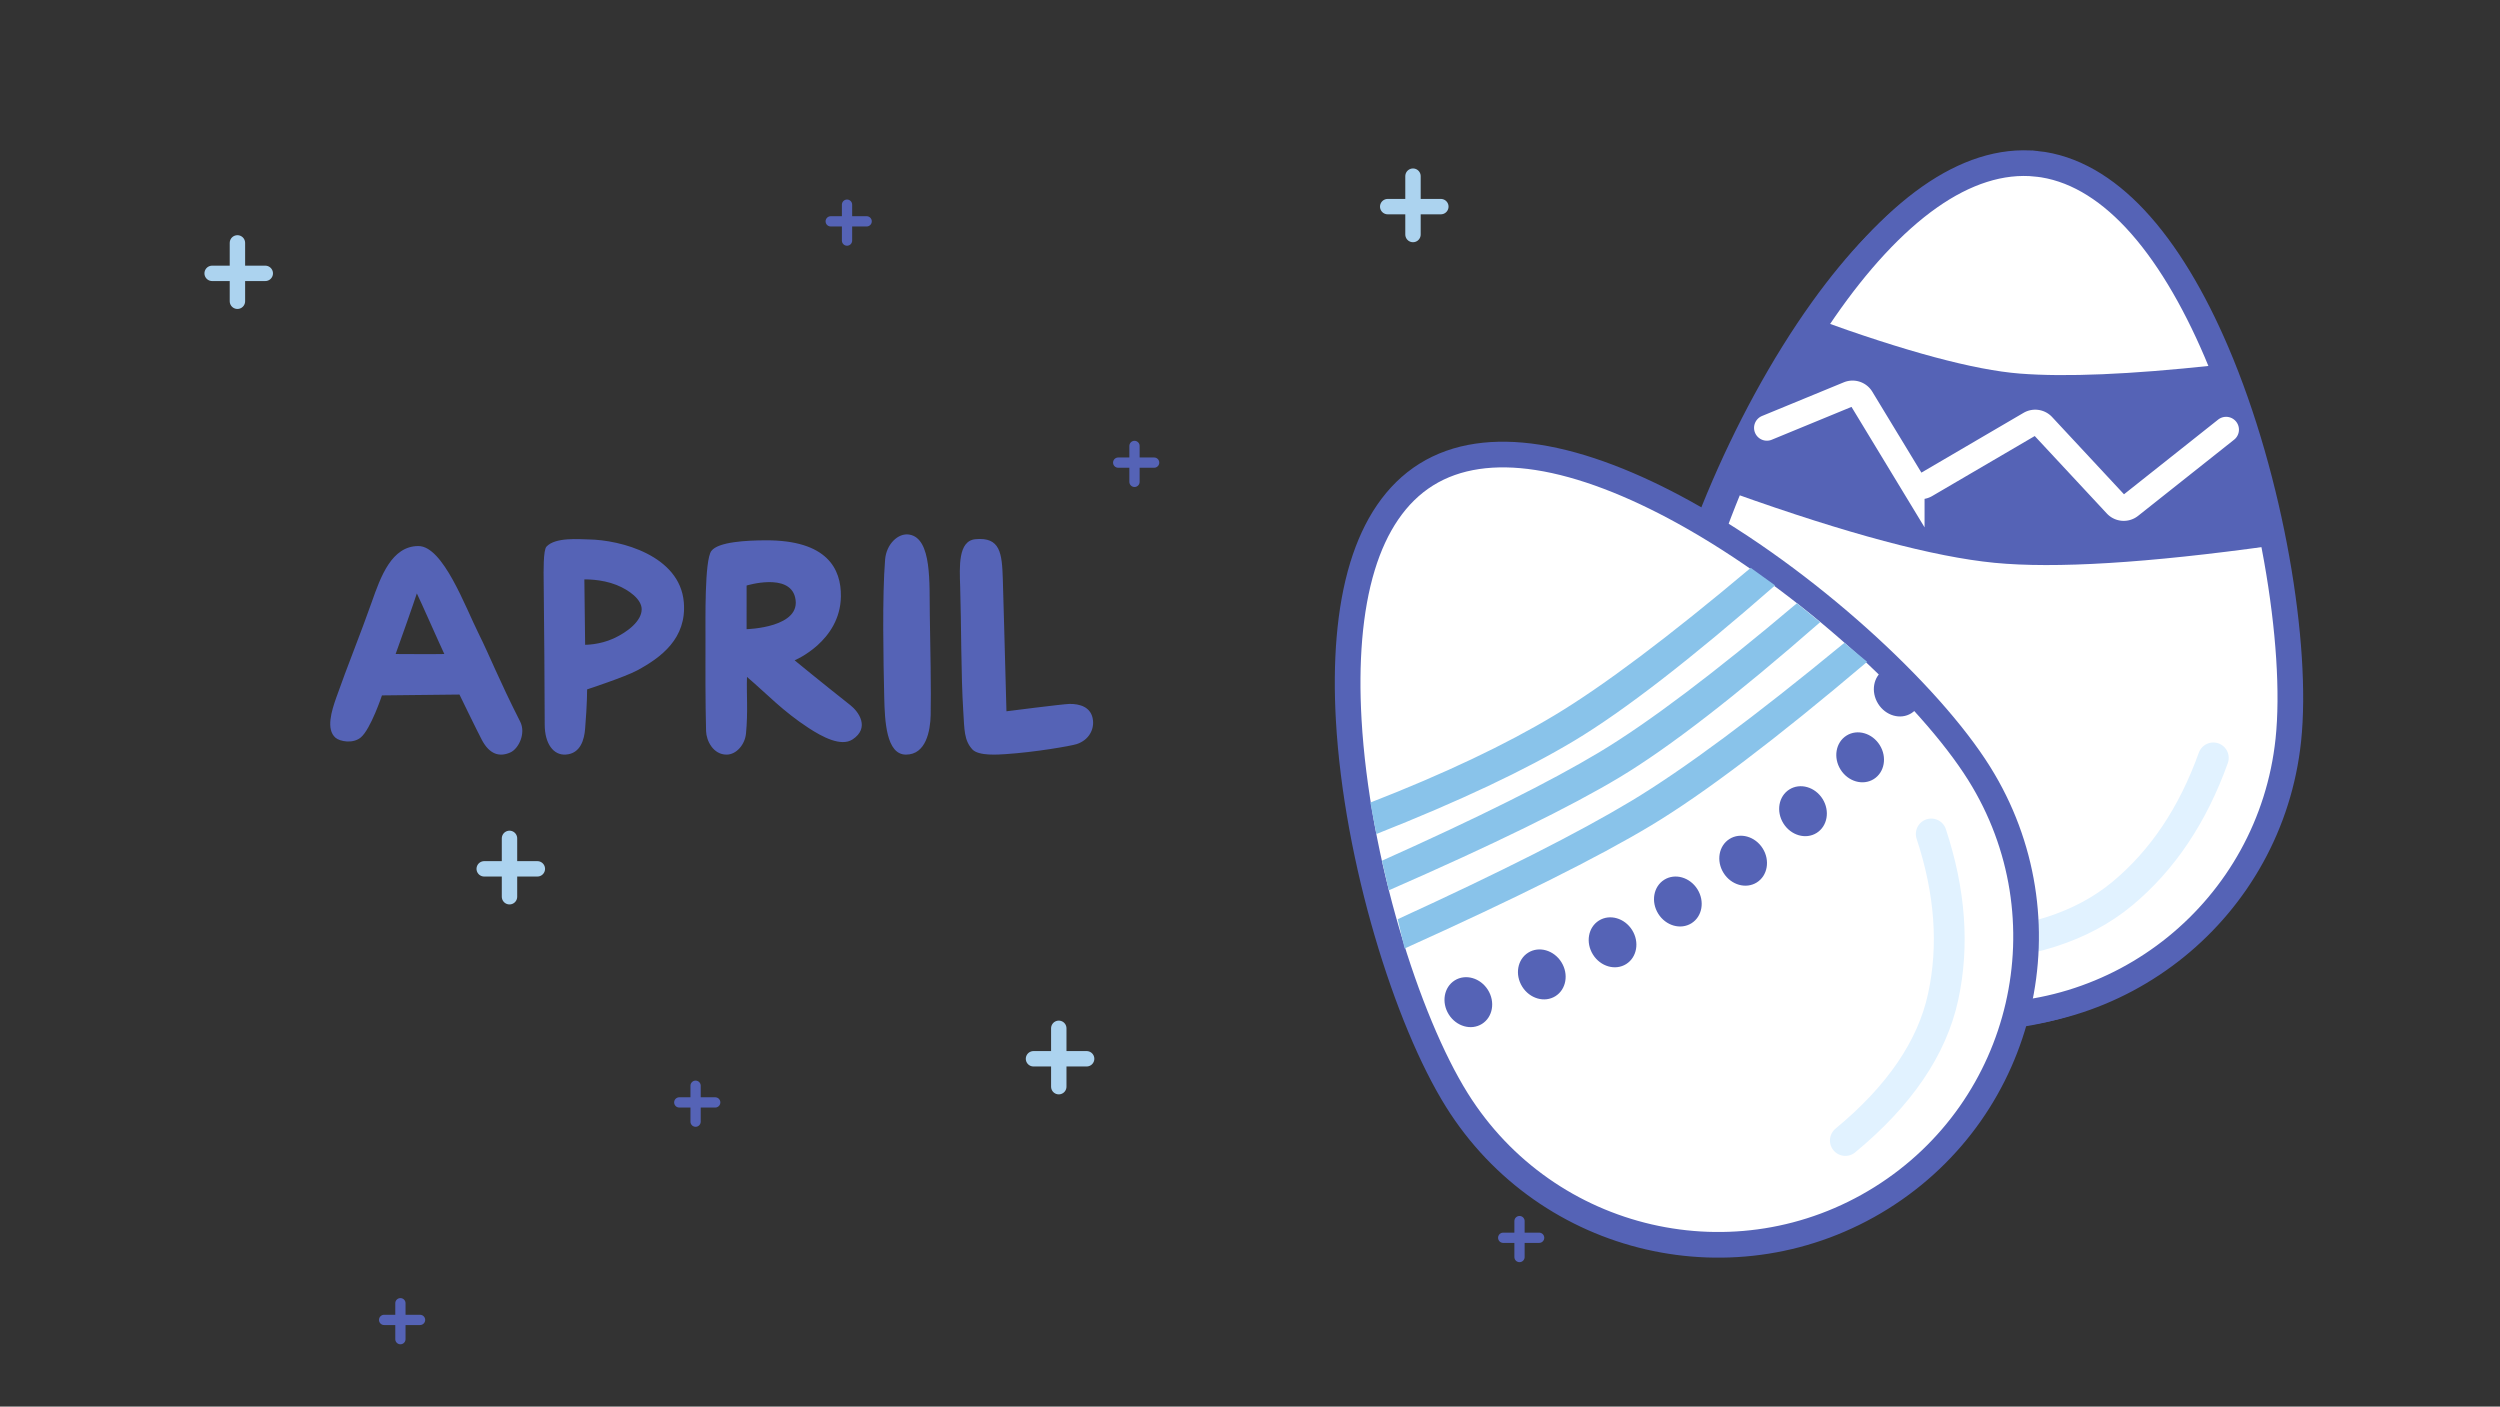 <svg width="487" height="274" xmlns="http://www.w3.org/2000/svg">
  <rect width="100%" height="100%" fill="#333333" stroke="none"/>
  <g fill="none" fill-rule="evenodd">
    <path d="M99.418 146.578c1.618-.72 3.064-3.734 1.918-5.993-4.194-8.269-5.907-12.765-8.09-17.137-2.655-5.32-6.937-17.078-11.744-17.078-5.213 0-7.353 5.984-9.079 10.894-2.178 6.197-4.685 12.294-6.924 18.645-.895 2.54-2.044 6.172-.13 7.81.847.725 3.396 1.215 4.928-.078 1.917-1.617 4.109-8.178 4.109-8.178l15.097-.166s3.435 7.084 4.365 8.84c1.442 2.722 3.338 3.424 5.55 2.44zm-22.35-19.175c.917-2.519 3.415-9.588 4.134-11.805.798 1.616 4.333 9.646 5.352 11.803-2.457.06-7.484 0-9.486.002zm33.129 19.59c2.93-.183 3.616-2.99 3.78-4.989.414-5.018.394-7.713.394-7.713s7.387-2.426 9.728-3.686c4.674-2.517 9.707-6.232 9.108-13.303-.769-9.07-12.254-12.134-18.576-12.224-1.783-.025-6.471-.48-8.187 1.416-.623.69-.562 4.816-.534 6.855.105 7.742.179 21.804.2 27.83.012 3.687 1.69 5.964 4.087 5.814zm3.787-21.387l-.151-12.735s3.267-.12 6.266 1.082c2.531 1.015 4.871 2.819 4.899 4.697.033 2.278-2.72 4.467-5.482 5.726-2.762 1.26-5.532 1.23-5.532 1.23zM141.536 147c1.888 0 3.566-1.917 3.781-4.094.419-4.237.084-7.77.194-11.046 4.104 3.515 6.9 6.601 11.978 9.931 2.676 1.755 6.35 3.727 8.598 2.243 3.403-2.247 1.204-5.37-.413-6.646-5.742-4.53-10.882-8.758-10.882-8.758s8.904-3.682 9.016-12.468c.068-5.355-2.688-10.957-14.68-10.91-3.664.015-9.22.283-10.552 2.07-1.36 1.823-1.13 13.552-1.149 17.21-.025 4.671-.025 12.491.116 17.874.05 1.883 1.387 4.594 3.993 4.594zm3.903-24.437l-.002-8.5s8.253-2.537 9.445 2.27c1.481 5.96-9.443 6.23-9.443 6.23zM176.479 147c3.902.002 4.735-4.593 4.815-7.683.115-4.47-.08-14.254-.167-19.447-.105-6.213.457-14.978-3.984-15.732-2.198-.374-4.482 1.882-4.724 4.848-.583 7.169-.33 19.743-.172 26.796.104 4.627.374 11.216 4.232 11.218zm19.382-.095c5.768-.37 12.806-1.602 13.883-1.956 2.275-.749 3.361-2.69 3.174-4.584-.27-2.726-2.697-3.266-4.584-3.241-1.194.015-12.277 1.436-12.277 1.436-.476-17.1-.475-18.179-.71-25.783-.156-5.034-.495-8.215-5.354-7.738-3.376.331-3.074 5.375-2.954 9.183.233 7.448.151 17.084.601 24.257.23 3.684.154 5.727 1.765 7.495 1.222 1.342 5.177 1.013 6.456.93z" fill="#5563B6" fill-rule="nonzero"/>
    <path d="M396.93 32.493c-6.938-.852-14.01 1.436-20.885 6.073-7.33 4.945-14.453 12.574-20.935 21.583-15.915 22.122-27.976 52.553-30.213 70.773-2.02 16.445 2.819 32.152 12.272 44.252 9.454 12.1 23.524 20.594 39.969 22.613 16.445 2.02 32.151-2.818 44.252-12.272 12.1-9.454 20.593-23.523 22.613-39.968 2.23-18.17-2.398-50.526-12.709-75.85-4.223-10.373-9.403-19.565-15.408-26.184-5.63-6.207-12-10.166-18.956-11.02z" stroke="#5563B6" stroke-width="5" fill="#FFF"/>
    <path d="M396.73 31.905c-6.95-.73-13.982 1.68-20.775 6.437-7.242 5.072-14.231 12.824-20.554 21.945-15.527 22.397-27.055 53.033-28.974 71.29-1.732 16.478 3.38 32.097 13.043 44.03 9.663 11.934 23.879 20.18 40.357 21.913 16.478 1.732 32.097-3.38 44.03-13.043 11.934-9.663 20.181-23.879 21.913-40.357 1.913-18.206-3.28-50.476-14.03-75.616-4.404-10.298-9.744-19.398-15.863-25.911-5.738-6.108-12.175-9.955-19.146-10.688z" stroke="#5563B6" stroke-width="5" fill="#FFF"/>
    <path d="M353.571 62.06c17.7 6.444 31 10.015 39.897 10.714 8.897.698 21.46.17 37.686-1.582l11.27 35.134c-24.15 3.357-42.115 4.46-53.897 3.31-11.78-1.15-28.677-5.658-50.69-13.523l15.734-34.054z" fill="#5563B6"/>
    <path d="M344.191 83.346l15.926-6.557a2 2 0 012.471.812l9.816 16.184a2 2 0 002.72.689L395.45 82.58a2 2 0 012.474.364l14.315 15.383a2 2 0 002.707.204l18.699-14.833h0" stroke="#FFF" stroke-width="5" stroke-linecap="round"/>
    <path d="M431.154 147.637c-3.985 11.117-9.89 19.928-17.714 26.435-7.824 6.507-18.569 9.946-32.233 10.317" stroke="#E1F2FF" stroke-width="6" stroke-linecap="round"/>
    <g transform="rotate(-32 332.984 -340.082)">
      <path d="M57-2.5c-6.99 0-13.73 3.133-19.989 8.573-6.672 5.801-12.813 14.242-18.148 23.973C5.763 53.943-2.5 85.617-2.5 103.974c0 16.569 6.716 31.569 17.574 42.427C25.93 157.259 40.93 163.974 57.5 163.974c16.569 0 31.569-6.715 42.426-17.573 10.858-10.858 17.574-25.858 17.574-42.427 0-18.307-8.537-49.856-21.857-73.735-5.457-9.781-11.718-18.273-18.485-24.111C70.814.654 64.01-2.5 57-2.5z" stroke="#5563B6" stroke-width="5" fill="#FFF"/>
      <path d="M103.332 109c-2.801 11.472-7.753 20.853-14.854 28.142-7.101 7.288-17.427 11.832-30.978 13.629" stroke="#E1F2FF" stroke-width="6" stroke-linecap="round"/>
      <ellipse fill="#5563B6" cx="9.5" cy="89" rx="4.5" ry="5"/>
      <ellipse fill="#5563B6" cx="24.5" cy="92" rx="4.5" ry="5"/>
      <ellipse fill="#5563B6" cx="39.5" cy="94" rx="4.5" ry="5"/>
      <ellipse fill="#5563B6" cx="54.5" cy="94" rx="4.5" ry="5"/>
      <ellipse fill="#5563B6" cx="69.5" cy="94" rx="4.5" ry="5"/>
      <ellipse fill="#5563B6" cx="84.5" cy="92" rx="4.5" ry="5"/>
      <ellipse fill="#5563B6" cx="99.5" cy="89" rx="4.5" ry="5"/>
      <ellipse fill="#5563B6" cx="112.5" cy="82" rx="4.5" ry="5"/>
    </g>
    <path stroke="#ACD3EF" stroke-width="3" stroke-linecap="round" d="M275.25 34.316v11.368M280.676 40.25h-10.352"/>
    <path stroke="#5563B6" stroke-width="2" stroke-linecap="round" d="M165 39.868v7M168.824 43.118h-7M221 86.868v7M224.824 90.118h-7"/>
    <path stroke="#ACD3EF" stroke-width="3" stroke-linecap="round" d="M46.25 47.316v11.368M51.676 53.25H41.324M206.25 200.316v11.368M211.676 206.25h-10.352"/>
    <path stroke="#5563B6" stroke-width="2" stroke-linecap="round" d="M135.5 211.5v7M139.324 214.75h-7M296 237.868v7M299.824 241.118h-7M78 253.868v7M81.824 257.118h-7"/>
    <path stroke="#ACD3EF" stroke-width="3" stroke-linecap="round" d="M99.25 163.316v11.368M104.676 169.25H94.324"/>
    <path d="M269.206 167.666c18.735-8.387 32.87-15.444 42.405-21.173 9.535-5.73 22.345-15.39 38.429-28.981l4.525 3.685c-16.427 14.37-29.436 24.436-39.026 30.199-9.59 5.762-24.59 13.109-45 22.04l-1.333-5.77zM266.939 156.34c14.395-5.61 26.36-11.28 35.895-17.01 9.535-5.73 22.271-15.3 38.209-28.711l4.745 3.415c-16.428 14.37-29.436 24.437-39.027 30.2-9.59 5.762-22.474 11.84-38.65 18.236l-1.172-6.13zM272.274 179.061c20.079-9.196 35.226-16.863 45.443-23.001 10.216-6.14 24.073-16.418 41.569-30.837l4.433 3.696c-17.792 15.081-31.826 25.708-42.101 31.883-10.276 6.174-26.278 14.163-48.005 23.967l-1.339-5.708z" fill="#89C3EA"/>
  </g>
</svg>

